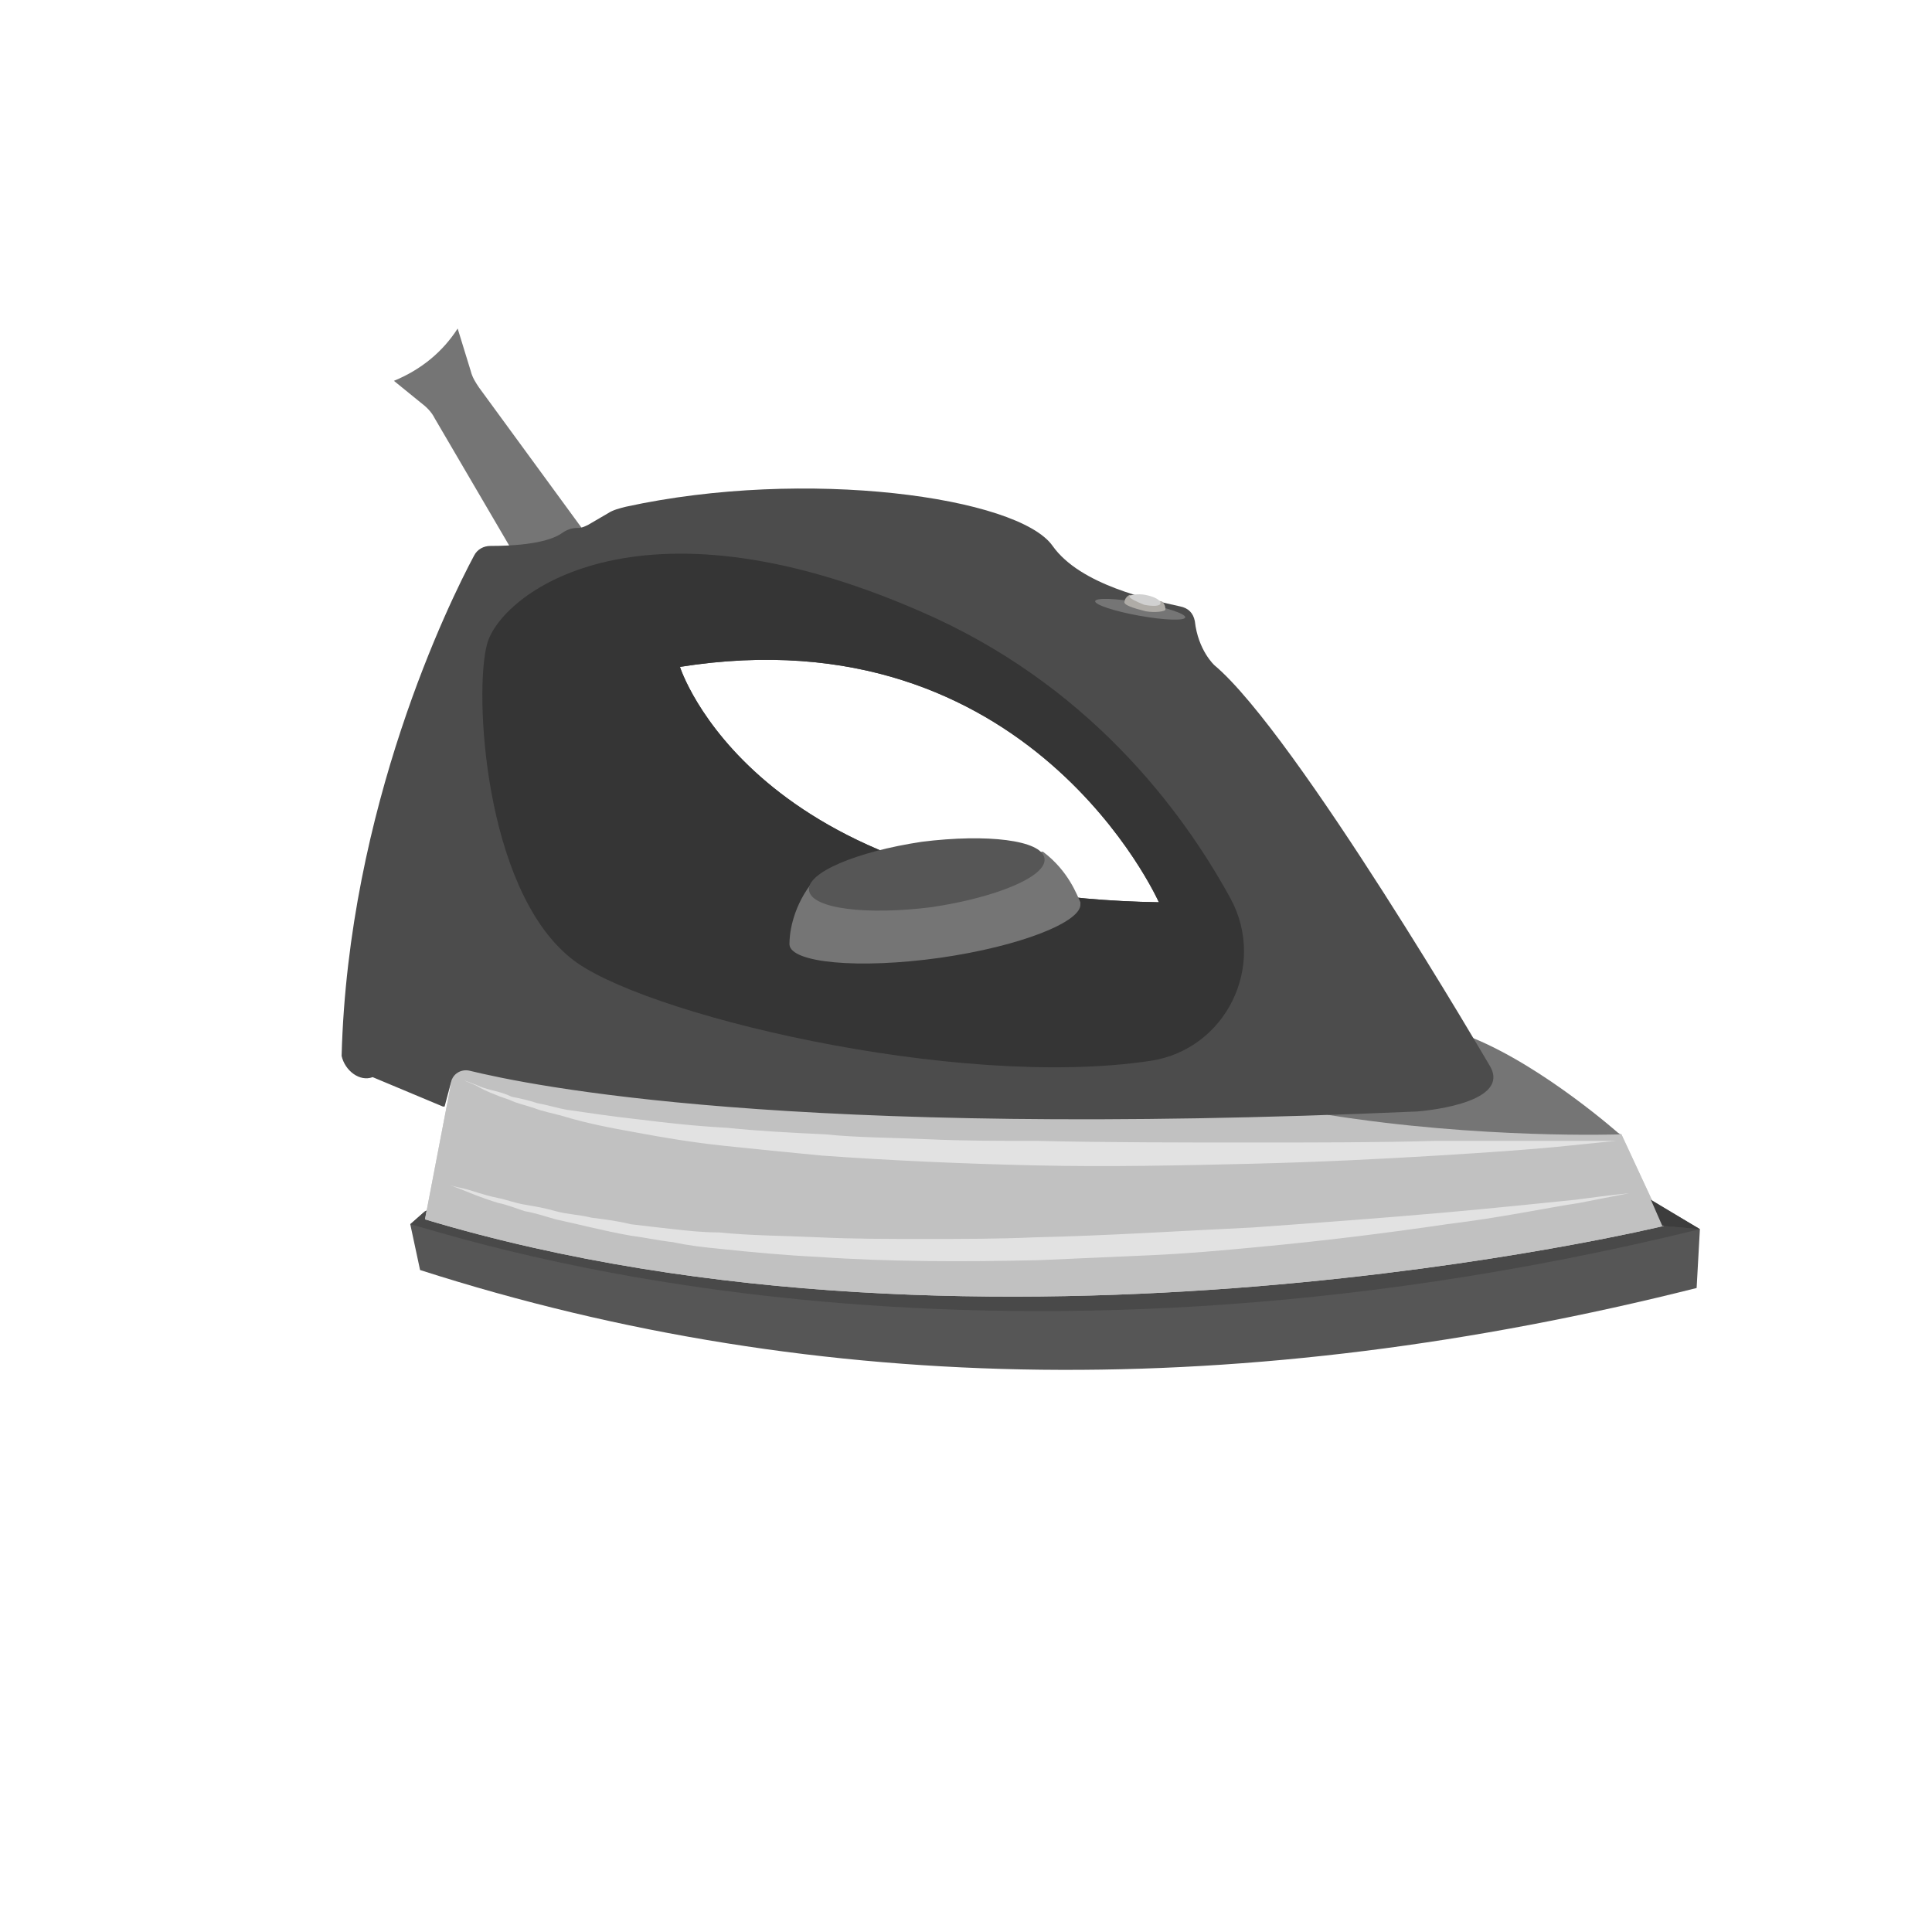 <?xml version="1.0" encoding="utf-8"?>
<!-- Generator: Adobe Illustrator 19.0.0, SVG Export Plug-In . SVG Version: 6.00 Build 0)  -->
<svg version="1.1" id="Layer_1" xmlns="http://www.w3.org/2000/svg" xmlns:xlink="http://www.w3.org/1999/xlink" x="0px" y="0px"
	 viewBox="-60.4 27.4 118.2 118.2" style="enable-background:new -60.4 27.4 118.2 118.2;" xml:space="preserve">
<style type="text/css">
	.st0{fill:none;}
	.st1{fill:#D8D8D8;}
	.st2{fill:#BA7765;}
	.st3{fill:#B5B5B5;}
	.st4{fill:#E5B65A;}
	.st5{fill:#FFFFFF;}
	.st6{fill:#F3F3F3;}
	.st7{fill:#231F20;}
	.st8{fill:#4F565B;}
	.st9{fill:#171C21;}
	.st10{fill:#D0D2D3;}
	.st11{fill:#00ADEE;}
	.st12{fill:#008ED3;}
	.st13{fill:#0C7E88;}
	.st14{fill:#E2E2E2;}
	.st15{clip-path:url(#XMLID_9_);}
	.st16{fill:none;stroke:#828282;stroke-width:1.469;stroke-miterlimit:10;}
	.st17{fill:#EAECE7;}
	.st18{fill:url(#XMLID_10_);}
	.st19{fill:#EDEDED;}
	.st20{fill:#757575;}
	.st21{fill:#565656;}
	.st22{fill:#494949;}
	.st23{fill:#CECECE;}
	.st24{fill:#C1C1C1;}
	.st25{fill:#4C4C4C;}
	.st26{fill:#353535;}
	.st27{fill:#3D3D3D;}
	.st28{fill:#AFACA7;}
	.st29{fill:#D1D1D1;}
</style>
<pattern  x="-60" y="145.1" width="3" height="3" patternUnits="userSpaceOnUse" id="New_Pattern" viewBox="0 -3 3 3" style="overflow:visible;">
	<g id="XMLID_970_">
		<polygon id="XMLID_972_" class="st0" points="0,-3 3,-3 3,0 0,0 		"/>
		<path id="XMLID_971_" class="st1" d="M2.3-1.5c0,0.4-0.4,0.8-0.8,0.8S0.7-1.1,0.7-1.5s0.4-0.8,0.8-0.8S2.3-1.9,2.3-1.5z"/>
	</g>
</pattern>
<g id="XMLID_6918_">
	<path id="XMLID_6910_" class="st2" d="M6.1,64.7l0.5,1.8l-1,1.8c0,0,0.9,10.6,8.9,11.6l1.3-1l27.5-6.8l-8.6-23.6L16,36.9l-9.5,12
		L6.1,64.7z"/>
	<path id="XMLID_6924_" class="st3" d="M-45.2,107.4l8.7,13.9l21,5.2l16.9-18.7L14,83.9c0,0-10.1,0.7-13.9-17L-45.2,107.4z"/>
	<path id="XMLID_6920_" class="st4" d="M1.1,65.1L2,73.8c0,0,5.5,9.6,8.7,9.9c3.2,0.3,7.2,0.3,7.2,0.1c0-0.2-0.7-4.8-0.7-4.8
		l-2.6,0.5l-2.1,0.9l-3.8-3l-3.5-6l0.1-3.1L6.5,67l0.1-1.8l-3.3-0.1L1.1,65.1z"/>
	<g id="XMLID_5446_">
		<path id="XMLID_7560_" class="st5" d="M33.9,39.6c0.6,0.5,1.2,0.9,1.8,1.4c0.2,0.2,0.5,0.4,0.7,0.6c0.5,0.5,1.1,0.9,1.6,1.4
			c0.3,0.3,0.6,0.6,0.9,0.9c0.5,0.5,0.9,0.9,1.4,1.4c0.3,0.3,0.6,0.6,0.9,0.9c0.5,0.6,1,1.1,1.6,1.7c0.1,0.3,0.3,0.5,0.5,0.6
			c0.5,0.6,1.1,1.3,1.6,1.9c0.1,0.3,0.2,0.5,0.5,0.6c0.4,0.6,0.9,1.2,1.3,1.8c0.1,0.3,0.2,0.5,0.5,0.7c0.4,0.7,0.9,1.4,1.3,2
			c0.2,0.3,0.4,0.6,0.6,0.9c0.4,0.7,0.8,1.4,1.2,2c0.1,0.2,0.2,0.5,0.4,0.7c0.4,0.7,0.7,1.5,1.1,2.2c0.1,0.2,0.3,0.5,0.4,0.7
			c0.2,0.8,0.6,1.5,1,2.3c0.1,0.4,0.2,0.8,0.5,1.1c1.4,4.1,2.6,8.2,3.2,12.5c0.2,1.3,0.1,2.6,0.6,3.8c0,3,0,6,0,8.9
			c-0.2,0.1-0.2,0.2-0.2,0.4c-0.3,4.6-1.3,9.1-2.6,13.4c-0.2,0.7-0.4,1.3-0.7,2c-0.8,1.9-1.6,3.8-2.4,5.7c-0.4,0.8-0.9,1.7-1.3,2.5
			c-0.3,0.5-0.7,1-1,1.5c-3.2,5.3-7.1,10-11.7,14.1c-3.1,2.7-6.4,5-9.9,7.1c-0.8,0.4-1.7,0.9-2.5,1.3c-1.9,0.8-3.8,1.7-5.7,2.5
			c-0.7,0.2-1.3,0.5-2,0.7c-3.4,1.1-6.8,1.9-10.3,2.4c-1.2,0.2-2.4,0.1-3.5,0.6c-3.1,0-6.1,0-9.2,0c-0.2-0.4-0.5-0.2-0.8-0.2
			c-1.4-0.2-2.9-0.3-4.3-0.6c-3.7-0.5-7.3-1.6-10.9-2.8c-0.3-0.2-0.7-0.4-1.1-0.4c-0.7-0.4-1.5-0.7-2.3-0.9
			c-0.2-0.1-0.5-0.3-0.7-0.4c-0.8-0.4-1.5-0.7-2.3-1.1c-0.2-0.1-0.5-0.2-0.7-0.4c-0.7-0.4-1.4-0.8-2-1.1c-0.3-0.2-0.6-0.4-1-0.6
			c-0.7-0.4-1.4-0.8-2-1.3c-0.2-0.2-0.4-0.4-0.7-0.5c-0.6-0.4-1.2-0.9-1.8-1.3c-0.3-0.3-0.6-0.5-0.9-0.7c-0.5-0.4-1.1-0.9-1.6-1.3
			c-0.1-0.2-0.3-0.4-0.6-0.5c-0.6-0.5-1.1-1-1.7-1.6c-0.3-0.3-0.6-0.6-0.9-0.9c-0.5-0.5-0.9-0.9-1.4-1.4c-0.3-0.3-0.6-0.6-0.9-0.9
			c-0.5-0.5-0.9-1.1-1.4-1.6c-0.2-0.2-0.4-0.5-0.6-0.7c-0.5-0.6-0.9-1.2-1.4-1.8c-0.1-0.2-0.3-0.3-0.4-0.5c-0.5-0.7-1-1.4-1.4-2
			c-0.2-0.3-0.4-0.6-0.7-1c-0.4-0.7-0.9-1.4-1.3-2.2c-0.1-0.3-0.2-0.6-0.5-0.8c-0.3-0.6-0.6-1.2-1-1.7c-0.2-0.4-0.4-0.8-0.6-1.3
			c-0.2-0.7-0.5-1.3-0.9-2c0-0.3-0.1-0.5-0.3-0.7c-0.3-0.8-0.6-1.5-0.9-2.3c-0.1-0.3-0.2-0.7-0.4-0.9c0-0.2,0-0.4-0.1-0.6
			c-1.9-3.2-2.8-7-3.4-10.9c-0.2-1.1-0.1-2.2-0.6-3.3c0-3.2,0-6.4,0-9.6c0.2-0.1,0.2-0.2,0.2-0.3c0.4-5,1.5-9.8,3.1-14.5
			c0.2-0.7,0.5-1.4,0.7-2.1c1-2.1,2-4.3,3-6.4c0.5-0.9,1-1.8,1.6-2.7c2-3,4.2-6,6.6-8.7c3.6-4,7.8-7.4,12.3-10.4
			c0.9-0.5,1.8-1.1,2.7-1.6c2.1-1,4.3-2,6.4-3.1c0.7-0.3,1.4-0.5,2.1-0.8c0.3-0.1,0.5-0.2,0.8-0.2c9.5-3.2,19.1-4,29-2.4
			c3.4,0.6,6.7,1.6,10.1,2.5c0.3,0.2,0.6,0.3,0.9,0.4c0.8,0.3,1.5,0.6,2.3,0.9c0.2,0.2,0.4,0.3,0.7,0.3c0.6,0.4,1.3,0.7,2,0.9
			c0.4,0.2,0.8,0.4,1.3,0.6c0.6,0.3,1.2,0.6,1.8,0.9c0.2,0.3,0.5,0.4,0.8,0.5 M6.9,75.8c-0.1-0.1-0.2-0.2-0.2-0.3
			c-0.4-0.8-0.8-1.5-1.3-2.3c-0.1-0.3-0.3-0.6-0.4-0.9c-0.6-1.9-1.1-3.8,0.9-5.2c0.2-0.2,0.4-0.4,0-0.5c-2.8-1.1-4.2-0.1-4.1,2.9
			c0,1.6,0.5,3.1,1.3,4.4c0.1,0.3,0.2,0.5,0.4,0.7c0.3,0.9,0.8,1.6,1.4,2.3c0.1,0.4,0.4,0.7,0.7,1c0.3,0.6,0.7,1.1,1.2,1.5
			c1,1.2,2.1,2.2,3.4,2.9c0.6,0.5,1.3,0.9,2.1,1.1c2.6,0.8,4.3-0.5,4-3.3c0-0.3,0.1-0.7-0.3-0.8s-0.6,0.2-0.7,0.6
			c-0.5,1.2-1,1.4-2.2,1.1c-0.5-0.1-1-0.3-1.5-0.5c-1.1-0.7-2-1.6-2.9-2.5C7.9,77.2,7.4,76.5,6.9,75.8z M7.4,73.9
			c0.2,0.4,0.4,0.8,0.7,1.1c0.1,0.2,0.2,0.2,0.4,0.1c1.9-0.9,3.8-1.6,5.6-2.7c0.8-0.3,1.6-0.6,2.3-1.1c2.5-1.2,5-2.5,7.3-3.9
			c1-0.4,1.9-0.9,2.7-1.6c2.2-1.2,4.2-2.5,6.3-3.9c0.7-0.5,1.3-0.9,0.1-1.5c0.4-0.6,2.3-0.7,0.7-2c-0.2-0.3-0.3-0.2-0.4,0
			c-0.1,0.1-0.2,0.1-0.3,0.2c-0.5,0-0.8,0.8-1.3,0.3c-0.2-0.8-0.7-0.3-1-0.1c-2.1,1.3-4.2,2.7-6.3,4c-1,0.4-1.9,1-2.7,1.6
			c-2.5,1.4-5,2.8-7.5,4.2c-0.8,0.4-1.5,0.7-2.3,1.1c-1.1,0.5-2.2,0.9-3.2,1.4C6.2,71.9,6.2,71.9,7.4,73.9z M13.9,60.1
			c0.4-0.7,0.6-1.4,0.8-2.1c0.8-1.8,1.5-3.6,2-5.5c0.3-0.6,0.5-1.2,0.6-1.8c0.5-1.2,0.8-2.5,1.2-3.7c0.3-0.8,0-1-0.7-0.9
			c0-0.2,0-0.5,0-0.7c0-0.4,0.6-1-0.3-1.3c-0.9-0.2-1,0.3-1.1,0.9c-0.1,0.5-0.3,0.8-0.8,0.4c-0.6-0.4-0.7,0-0.9,0.5
			c-0.5,1.6-1.1,3.1-1.5,4.8c-0.6,1.8-1.3,3.5-1.9,5.3c-0.2,0.7-0.5,1.4-0.7,2c-0.8,1.9-1.6,3.8-2.4,5.7c-0.5,0.7-0.8,1.5-1.1,2.3
			c-0.5,0.8-1,1.7-1.2,2.7c2.4-2.1,4.6-4.4,6.8-6.7C13.3,61.5,13.7,60.9,13.9,60.1z M11.8,79.2c0.2,0.2,0.4,0.4,0.7,0.4
			c0.3,0.3,0.5,0,0.7,0c1.6-0.6,3.2-1.2,4.8-1.9c0.6-0.1,1.2-0.3,1.8-0.6c1.6-0.5,3.2-1,4.8-1.5c0.6-0.2,1.2-0.4,1.8-0.6
			c1.5-0.4,3-0.9,4.6-1.3c0.6-0.2,1.2-0.3,1.8-0.5c1.2-0.3,2.4-0.6,3.6-0.9c0.3-0.1,0.9-0.1,0.7-0.6c-0.3-0.9,0.3-0.8,0.8-0.9
			c0.4,0,0.8,0.1,1.1-0.2c0-1.3-0.6-1.7-1.8-1.3c-0.2,0.1-0.5,0.1-0.6-0.2c0.3-0.5,0.3-0.8-0.4-0.7c-0.3,0.1-0.7,0.2-1,0.3
			c-1.5,0.2-2.9,0.6-4.3,1c-0.6,0.2-1.2,0.3-1.8,0.5c-1.5,0.5-3.1,0.9-4.6,1.4c-0.6,0.2-1.2,0.4-1.8,0.6c-1.7,0.5-3.4,1-5,1.7
			c-0.6,0.1-1.2,0.3-1.8,0.6c-2.2,0.7-4.4,1.6-6.6,2.6C10.2,77.9,10.9,78.7,11.8,79.2z M-25.5,122.8c2.1,0.6,3.9,0.2,4.6-1.1
			c1.7-3.2,3.8-6.2,5.8-9.3c1.1-1.5,2.3-3.1,3.4-4.6c2.1-2.4,4.1-4.9,6.3-7.3c3.9-4.3,8.2-8.1,12.6-11.8c1.7-1.3,3.4-2.5,5.2-3.8
			c-0.6-0.2-1.1-0.4-1.6-0.5c-0.7-0.4-1.4-0.9-2.1-1.3c-0.2-0.2-0.5-0.4-0.7-0.5c-0.5-0.5-1.1-0.9-1.6-1.4c-0.2-0.2-0.5-0.5-0.7-0.7
			c-0.5-0.5-0.9-1.1-1.4-1.6c-0.2-0.3-0.5-0.6-0.7-0.9c-0.4-0.6-0.8-1.2-1.2-1.8C2.3,76,2.2,75.7,2,75.5c-0.4-0.8-0.7-1.7-1.1-2.5
			c-0.1-0.3-0.2-0.6-0.3-1c-0.2-0.9-0.4-1.8-0.6-2.7c0.1-0.3,0.2-0.6,0-0.9c-1.3,0.8-2.5,1.7-3.6,2.6c-4.3,3.1-8.3,6.7-12.1,10.4
			c-5,4.9-9.6,10.1-13.7,15.7c-1.1,1.3-2,2.7-2.9,4.1c-2.3,3.1-4.3,6.3-6.1,9.7c-0.3,0.4-0.2,0.9-0.1,1.4c0.1,0.9,0.5,1.8,1.1,2.5
			c0.1,0.4,0.4,0.7,0.7,1c0.4,0.6,0.8,1.1,1.4,1.6c0.2,0.3,0.4,0.5,0.7,0.7c0.5,0.6,1.1,1.1,1.8,1.4c0.3,0.3,0.6,0.5,1,0.7
			c0.6,0.5,1.3,0.9,2.1,1.2c0.2,0.1,0.3,0.2,0.5,0.3c0.9,0.5,1.9,0.9,3,1.1C-26.1,122.8-25.8,122.8-25.5,122.8z M9.7,68.8
			c2.5-1,4.8-2.3,7.1-3.6c0.3-0.1,0.5-0.4,0.7-0.6c3.2-3.5,6.3-7,9.1-10.8c0.2-0.2,1.4-0.8,0-1.2c-0.2-0.1,0-0.3,0-0.5
			c0.2-0.4,0.4-0.7,0.7-1.1c0.3-0.3,0.6-0.6,0-0.8c-0.4-0.1-0.8-0.9-1.3-0.2c-0.4,0.5-0.7,1.1-1.1,1.6c-0.6-0.8-1.1-0.7-1.6,0
			c-0.2,0.2-0.4,0.5-0.6,0.7c-4.8,6-9.7,11.8-15.4,17c-0.1,0.1-0.3,0.2-0.2,0.5C8.1,69.7,8.9,69.3,9.7,68.8z"/>
		<path id="XMLID_6919_" class="st6" d="M33.9,39.6"/>
		<path id="XMLID_7454_" class="st6" d="M33.5,58.4c-0.1,0-0.3,0-0.4,0C33.2,58.2,33.3,58.1,33.5,58.4z"/>
		<path id="XMLID_7453_" class="st6" d="M5.9,67.1c0-0.2,0-0.3,0-0.5C6.3,66.7,6.1,66.9,5.9,67.1z"/>
	</g>
</g>
<g>
	<g id="XMLID_5442_">
		<circle id="XMLID_5443_" class="st5" cx="-1.4" cy="86.5" r="58.8"/>
	</g>
	<g id="XMLID_28_">
		<g id="XMLID_50_">
			<g id="XMLID_60_">
				<g id="XMLID_908_">
					<g>
						<path class="st7" d="M40.1,76.2h-4.2v-1.6L32,73.7v22.4l3.8-0.9v-1.6h4.2c0.7,0,1.3-0.6,1.3-1.3V77.5
							C41.4,76.8,40.8,76.2,40.1,76.2z M38.8,91h-2.9V78.8h2.9V91z"/>
					</g>
				</g>
				<g id="XMLID_382_">
					<g>
						<path class="st7" d="M-36.8,74.6v1.6H-41c-0.7,0-1.3,0.6-1.3,1.3v14.8c0,0.7,0.6,1.3,1.3,1.3h4.2v1.6l3.8,0.9V73.7L-36.8,74.6
							z M-36.8,91h-2.9V78.8h2.9V91z"/>
					</g>
				</g>
			</g>
			<circle id="XMLID_55_" class="st8" cx="-0.5" cy="84.9" r="35.2"/>
			<circle id="XMLID_52_" class="st9" cx="-0.5" cy="84.9" r="33.7"/>
			<circle id="XMLID_51_" class="st8" cx="-0.5" cy="84.9" r="26.1"/>
		</g>
		<g id="XMLID_29_">
			<g id="XMLID_36_">
				<path id="XMLID_39_" class="st10" d="M7,97.4c1.7,0,4-1.3,6-3l10.2,10.2l2.1-2.1L15,92.3c1.8-2,3-4.3,3-6
					c0-4-7.1-11.1-11.1-11.1c-4,0-11.1,7.1-11.1,11.1C-4.1,90.4,2.9,97.4,7,97.4z M6.1,80.6c-0.6-0.6-0.6-1.6,0-2.2
					c0.6-0.6,1.6-0.6,2.2,0l6.6,6.6c0.6,0.6,0.6,1.6,0,2.2c-0.6,0.6-1.6,0.6-2.2,0L6.1,80.6z M2.6,84.2c-0.6-0.6-0.6-1.6,0-2.2
					c0.6-0.6,1.6-0.6,2.2,0l6.6,6.6c0.6,0.6,0.6,1.6,0,2.2c-0.6,0.6-1.6,0.6-2.2,0L2.6,84.2z M-1,87.7c-0.6-0.6-0.6-1.6,0-2.2
					c0.6-0.6,1.6-0.6,2.2,0L7.9,92c0.6,0.6,0.6,1.6,0,2.2c-0.6,0.6-1.6,0.6-2.2,0L-1,87.7z"/>
			</g>
			<circle id="XMLID_35_" class="st11" cx="37" cy="116.3" r="1.3"/>
			
				<rect id="XMLID_34_" x="28.7" y="100.8" transform="matrix(-0.707 0.707 -0.707 -0.707 130.513 166.291)" class="st12" width="4.3" height="18.7"/>
			
				<rect id="XMLID_31_" x="24.4" y="105.4" transform="matrix(-0.707 0.707 -0.707 -0.707 120.226 162.028)" class="st11" width="4.3" height="1"/>
			
				<rect id="XMLID_30_" x="25.9" y="106.9" transform="matrix(-0.707 0.707 -0.707 -0.707 123.766 163.497)" class="st11" width="4.3" height="1"/>
		</g>
	</g>
</g>
<g>
	<g id="XMLID_6781_">
		<path id="XMLID_933_" class="st5" d="M17.9,30.6c23.2,8,39.8,30,39.8,55.9c0,32.6-26.5,59.1-59.1,59.1s-59.1-26.5-59.1-59.1
			S-34,27.4-1.4,27.4c4.3,0,8.5,0.5,12.6,1.3"/>
		<path id="XMLID_6895_" class="st5" d="M11.2,28.7c2.3,0.5,4.5,1.1,6.7,1.9"/>
	</g>
	<g id="XMLID_947_">
		<path id="XMLID_936_" class="st13" d="M12.9,29.1L1.5,63.5l7.1,2.4l11.4-34.5C17.7,30.5,15.3,29.7,12.9,29.1z"/>
		<path id="XMLID_554_" class="st14" d="M-3.5,78c-0.2,0.7-0.9,1-1.6,0.8c-5-1.5-24.8-7.1-43-4.4c-3.5,0.5-6.2,3.3-6.8,6.8
			c-0.8,4.8-0.7,11.5,4.7,16c2.8,2.3,6.4,3.5,10,3.4c6.5-0.2,20.3-1.8,36.3-11.4c1.7-1,2.9-2.6,3.8-4.4c0.3-0.7,0.9-1.4,1.9-1.7
			c0.7-0.2,1.2-0.8,1.5-1.5l5.4-15.7l-7.1-2.4L-3.5,78z"/>
		<g id="XMLID_944_">
			<defs>
				<path id="XMLID_408_" d="M-39.8,95.3c-2.3,0-4.5-0.7-6.1-2.1c-2.8-2.3-3.7-6-2.9-11.1c0.2-1.2,1.1-2.2,2.3-2.4
					c3-0.5,6.3-0.7,9.8-0.7c10.4,0,20.3,2.1,26.4,3.6l1.7,3.5c-13.7,7.5-25.1,8.9-31,9.1L-39.8,95.3z"/>
			</defs>
			<clipPath id="XMLID_9_">
				<use xlink:href="#XMLID_408_"  style="overflow:visible;"/>
			</clipPath>
			<g id="XMLID_44_" class="st15">
				<line class="st16" x1="-62" y1="83.2" x2="-0.7" y2="72.1"/>
				<line class="st16" x1="-60.3" y1="86.1" x2="1.1" y2="75"/>
				<line class="st16" x1="-58.5" y1="88.9" x2="2.8" y2="77.9"/>
				<line class="st16" x1="-56.8" y1="91.8" x2="4.5" y2="80.7"/>
				<line class="st16" x1="-55.1" y1="94.7" x2="6.3" y2="83.6"/>
				<line class="st16" x1="-53.3" y1="97.5" x2="8" y2="86.5"/>
			</g>
		</g>
	</g>
	<g id="XMLID_397_">
		<circle id="XMLID_948_" class="st17" cx="23.3" cy="91.1" r="14.1"/>
		<pattern  id="XMLID_10_" xlink:href="#New_Pattern" patternTransform="matrix(1.073 0 0 1.073 585.1 612.229)">
		</pattern>
		<circle id="XMLID_960_" class="st18" cx="23.2" cy="91" r="14.1"/>
		<ellipse id="XMLID_958_" class="st19" cx="23.3" cy="120.6" rx="7.8" ry="1.5"/>
		<path id="XMLID_957_" class="st13" d="M18.9,106c0,0,4.4,1.7,8.6,0l-3,14.1c-0.3,1.3-2.2,1.3-2.5,0L18.9,106z"/>
	</g>
</g>
<g>
	<g id="XMLID_6909_">
		<circle id="XMLID_6916_" class="st5" cx="-1.4" cy="86.5" r="59.2"/>
	</g>
	<g id="XMLID_3862_">
		<path id="XMLID_3859_" class="st20" d="M-24.3,60.4l-6.8-9.3c-0.2-0.3-0.4-0.6-0.5-1l-0.8-2.6c-0.9,1.4-2.2,2.5-3.9,3.2l1.6,1.3
			c0.4,0.3,0.7,0.6,0.9,1l4.8,8.2C-29.1,61.2-25.2,63-24.3,60.4z"/>
		<path id="XMLID_3553_" class="st21" d="M43.4,106.2l0.2-3.6l-3.4-2L32,98.7c-1.4-0.6-5.3-0.6-40.5-2.4c-17-0.9-22.2,3.8-22.3,3.8
			l-3.6,1.4l-0.9,0.8l0.6,2.8C-10.1,113,16,113.1,43.4,106.2z"/>
		<path id="XMLID_3812_" class="st22" d="M-35.3,102.3c3.5,0.9,34.1,11.3,78.9,0.3l-2.3-0.2l-75.5-1l-0.3,0.2L-35.3,102.3z"/>
		<path id="XMLID_3799_" class="st23" d="M38.8,96.8l2.6,5.6c0,0-41.2,10-75.8-0.4l1.9-9.9C-32.6,92,33,94.2,38.8,96.8z"/>
		<path id="XMLID_3800_" class="st24" d="M38.8,96.8l2.6,5.6c0,0-41.2,10-75.8-0.4l1.9-9.9C-32.6,92,33,94.2,38.8,96.8z"/>
		<path id="XMLID_940_" class="st20" d="M29.7,90.9c4.4,1.8,9,5.9,9,5.9s-8.5,0.3-17.9-1.2L29.7,90.9z"/>
		<path id="XMLID_3805_" class="st25" d="M-37.6,93.3L-37.6,93.3l4.3,1.8c0,0,0.1,0,0.1,0l0.4-1.5c0.1-0.5,0.6-0.8,1.1-0.7
			c3.7,0.9,19.4,4.2,58,2.5c0,0,5.7-0.4,4.5-2.7c0,0-11.9-20.4-16.9-24.6c0,0-1-0.9-1.2-2.7c-0.1-0.5-0.4-0.8-0.9-0.9
			C10,64.1,5.7,63.2,4,60.8c-2.1-3-15.1-4.8-26.1-2.4c-0.4,0.1-0.8,0.2-1.1,0.4l-1.2,0.7c-0.2,0.1-0.4,0.2-0.6,0.2l-0.1,0
			c-0.3,0-0.6,0.1-0.9,0.3c-0.4,0.3-1.5,0.8-4.4,0.8c-0.4,0-0.8,0.2-1,0.6c-1.5,2.8-7.7,15.4-8.1,30.6
			C-39.3,92.9-38.4,93.6-37.6,93.3z M-18.8,68.2c21.4-3.4,29.3,14.4,29.3,14.4C-14.4,82.2-18.8,68.2-18.8,68.2z"/>
		<path id="XMLID_3809_" class="st26" d="M-25.5,86c4.1,3.4,23.6,8.1,35.5,6.3c4.6-0.7,7.1-5.8,4.9-9.9c-3-5.5-8.8-13.2-19-17.6
			c-17.4-7.6-25.7-1-26.5,2C-31.4,69.7-30.8,81.7-25.5,86z M-18.8,68.2c21.4-3.4,29.3,14.4,29.3,14.4
			C-14.4,82.2-18.8,68.2-18.8,68.2z"/>
		<g id="XMLID_945_">
			<path id="XMLID_3808_" class="st20" d="M-12.1,85.2C-12.1,85.2-12.1,85.2-12.1,85.2c0-0.1,0-0.1,0-0.1c0-0.4,0.1-2,1.3-3.6
				l7.1-0.9l7.1-1.1c1.6,1.2,2.1,2.7,2.3,3.1c0,0,0,0,0,0c0,0.1,0,0.1,0,0.1C5.8,83.8,2,85.3-2.9,86l0,0c0,0,0,0,0,0c0,0,0,0,0,0
				l0,0C-7.9,86.7-12,86.3-12.1,85.2z"/>
			<path id="XMLID_3813_" class="st21" d="M-10.9,81.9c-0.2-1.1,2.9-2.4,6.9-3l0,0c0,0,0,0,0,0c0,0,0,0,0,0l0,0c4-0.5,7.3-0.1,7.5,1
				c0.2,1.1-2.9,2.4-6.9,3l0,0c0,0,0,0,0,0c0,0,0,0,0,0l0,0C-7.4,83.4-10.7,83-10.9,81.9z"/>
		</g>
		<path id="XMLID_946_" class="st20" d="M-7.4,83.9"/>
		<polygon id="XMLID_3810_" class="st27" points="43.6,102.6 41.3,102.4 40.6,100.8 		"/>
		<g id="XMLID_3815_">
			<path class="st14" d="M39.3,100.4c0,0-1.1,0.2-3.1,0.6c-2,0.3-4.8,0.9-8.1,1.3c-3.4,0.5-7.3,1-11.6,1.4c-2.1,0.2-4.3,0.4-6.6,0.5
				c-2.2,0.1-4.5,0.2-6.8,0.3c-4.6,0.1-9.1,0.1-13.4-0.2c-2.1-0.1-4.2-0.3-6.1-0.5c-1-0.1-1.9-0.2-2.8-0.4c-0.9-0.1-1.8-0.3-2.6-0.4
				c-1.7-0.3-3.2-0.7-4.6-1c-0.7-0.2-1.3-0.4-1.9-0.5c-0.6-0.2-1.1-0.4-1.6-0.5c-1-0.3-1.7-0.6-2.2-0.8c-0.5-0.2-0.8-0.3-0.8-0.3
				s0.3,0.1,0.8,0.2c0.5,0.1,1.2,0.4,2.2,0.6c0.5,0.1,1,0.3,1.6,0.4c0.6,0.1,1.2,0.2,1.9,0.4c0.7,0.2,1.4,0.2,2.2,0.4
				c0.8,0.1,1.6,0.2,2.4,0.4c0.8,0.1,1.7,0.2,2.6,0.3c0.9,0.1,1.8,0.2,2.8,0.2c1.9,0.2,4,0.2,6.1,0.3c2.1,0.1,4.3,0.1,6.5,0.1
				c2.2,0,4.5,0,6.7-0.1c4.5-0.1,9-0.4,13.3-0.6c4.2-0.3,8.2-0.6,11.6-0.9c3.4-0.3,6.2-0.6,8.2-0.8
				C38.2,100.5,39.3,100.4,39.3,100.4z"/>
		</g>
		<g id="XMLID_3817_">
			<path class="st14" d="M38.5,97.2c0,0-1.1,0.1-3,0.3c-1.9,0.2-4.7,0.4-8,0.6c-3.3,0.2-7.2,0.4-11.4,0.5c-4.2,0.1-8.6,0.2-13.1,0.1
				c-4.5-0.1-8.9-0.3-13.1-0.6c-2.1-0.2-4.1-0.4-6-0.6c-1.9-0.2-3.7-0.5-5.3-0.8c-1.7-0.3-3.2-0.6-4.5-1c-0.7-0.2-1.3-0.3-1.8-0.5
				c-0.6-0.2-1.1-0.3-1.5-0.5c-0.9-0.3-1.6-0.6-2.1-0.9c-0.5-0.2-0.7-0.3-0.7-0.3s0.3,0.1,0.8,0.3c0.2,0.1,0.5,0.2,0.9,0.3
				c0.4,0.1,0.8,0.2,1.2,0.4c0.5,0.1,1,0.2,1.6,0.4c0.6,0.1,1.2,0.3,1.8,0.4c0.7,0.1,1.4,0.2,2.1,0.3c0.7,0.1,1.5,0.2,2.4,0.3
				c1.6,0.2,3.4,0.4,5.3,0.5c1.9,0.2,3.9,0.3,6,0.4C-8,97-5.8,97-3.6,97.1c2.2,0.1,4.4,0.1,6.6,0.1c4.4,0.1,8.9,0.1,13,0.1
				c4.2,0,8,0,11.4-0.1C34,97.2,38.5,97.2,38.5,97.2z"/>
		</g>
		
			<ellipse id="XMLID_3861_" transform="matrix(-0.984 -0.178 0.178 -0.984 7.109 129.914)" class="st20" cx="9.4" cy="64.6" rx="2.8" ry="0.4"/>
		<g id="XMLID_3864_">
			<path id="XMLID_3866_" class="st28" d="M8.4,64.2C8.4,64.2,8.4,64.2,8.4,64.2L8.4,64.2c0-0.1,0.1-0.3,0.3-0.4l1,0.2l1,0.2
				c0.2,0.2,0.2,0.4,0.2,0.5l0,0c0,0,0,0,0,0c0,0.1-0.6,0.2-1.2,0.1l0,0c0,0,0,0,0,0c0,0,0,0,0,0l0,0C8.9,64.6,8.3,64.4,8.4,64.2z"
				/>
			<path id="XMLID_3865_" class="st29" d="M8.7,63.9c0-0.1,0.5-0.2,1-0.1l0,0c0,0,0,0,0,0c0,0,0,0,0,0l0,0c0.5,0.1,0.9,0.3,0.9,0.5
				s-0.5,0.2-1,0.1l0,0l0,0c0,0,0,0,0,0l0,0C9.1,64.2,8.7,64,8.7,63.9z"/>
		</g>
	</g>
</g>
</svg>
